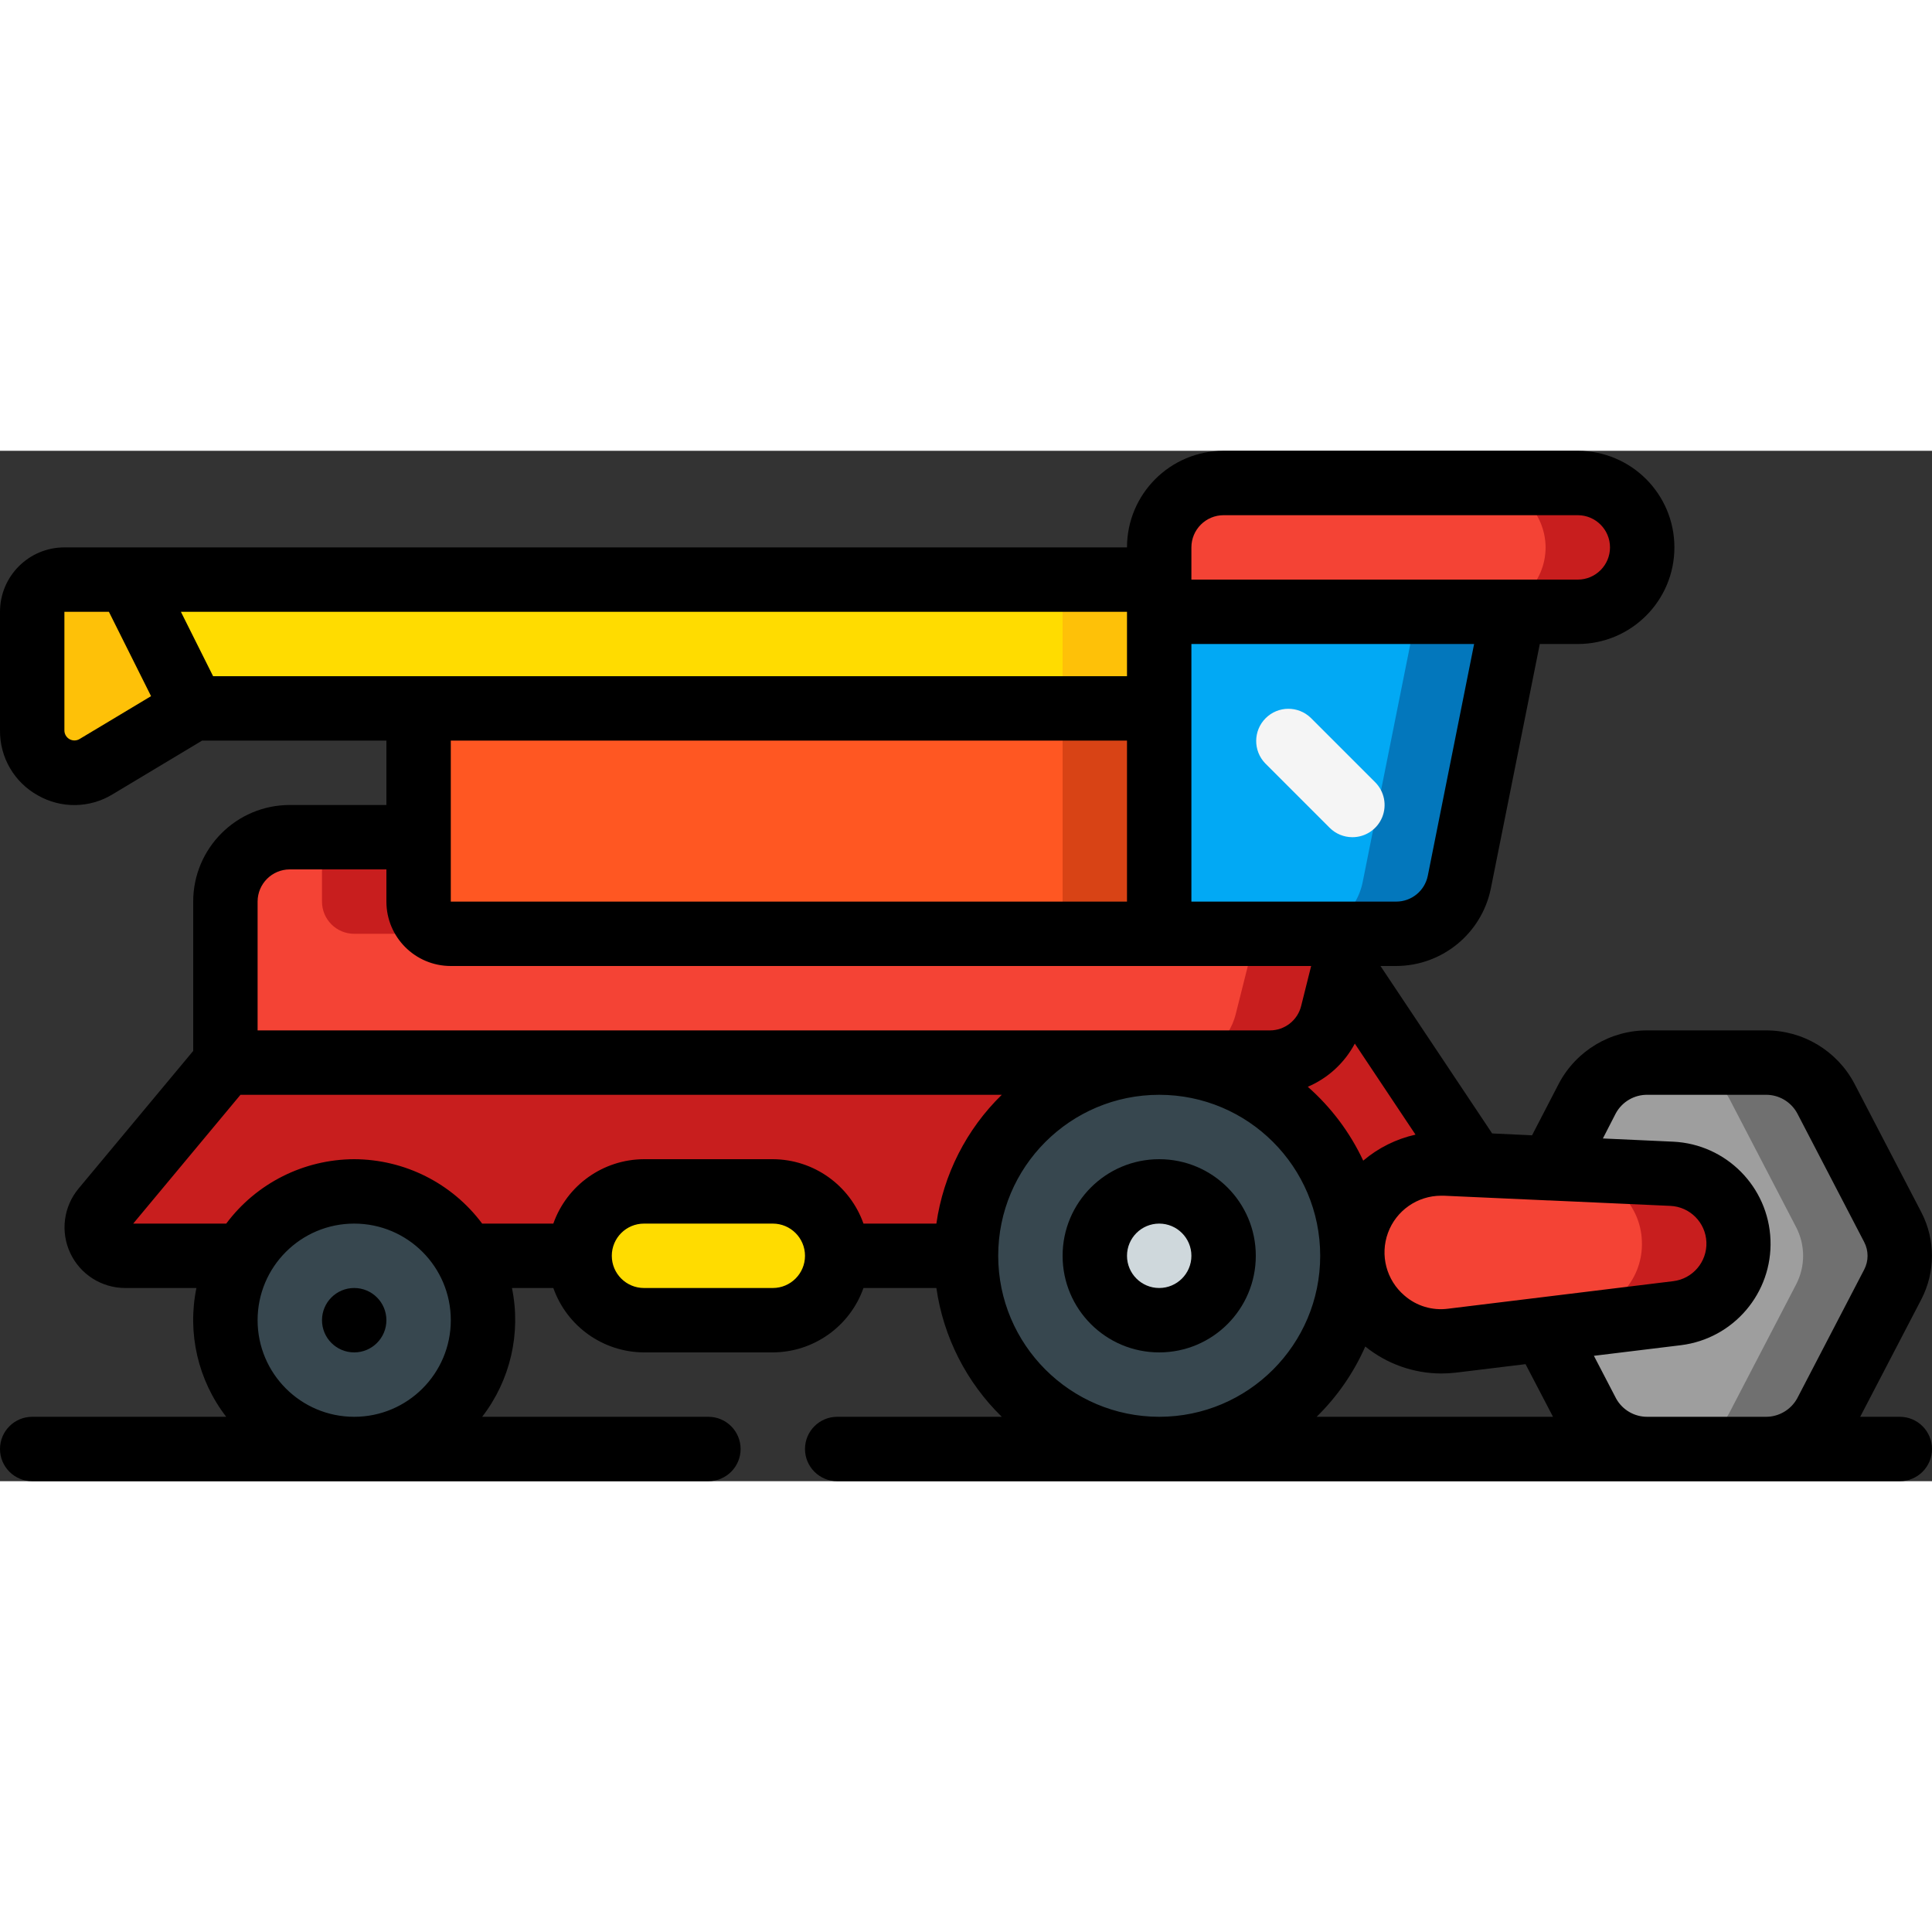 <svg height="512" viewBox="0 0 60 32" width="512" xmlns="http://www.w3.org/2000/svg"><rect x="0" y="0" width="60" height="32" fill="#333333" stroke="none"/><g id="Page-1" fill="none" fill-rule="evenodd"><g id="049---Harvester" fill-rule="nonzero"><path id="Shape" d="m42 24.9v.1c-.028 3.276-2.698 5.914-5.975 5.9-3.276-.014-5.925-2.674-5.925-5.95s2.649-5.936 5.925-5.95c3.276-.014 5.947 2.624 5.975 5.9z" fill="#37474f"/><circle id="Oval" cx="36" cy="25" fill="#cfd8dc" r="2"/><path id="Shape" d="m15 27c.005 2.013-1.483 3.717-3.478 3.984-1.995.267-3.879-.986-4.403-2.929-.525-1.943.472-3.974 2.331-4.747 1.858-.773 4.002-.049 5.011 1.692.353.608.539 1.297.54 2z" fill="#37474f"/><path id="Shape" d="m36 19c-3.314 0-6 2.686-6 6h-4c-.008-1.101-.899-1.992-2-2h-4c-1.103.003-1.997.897-2 2h-3.54c-.713-1.237-2.032-2-3.46-2-1.428 0-2.747.763-3.46 2h-3.66c-.342-.003-.651-.202-.795-.513s-.095-.675.125-.937l3.79-4.55z" fill="#c81e1e"/><path id="Shape" d="m47 5-1.68 8.39c-.186.935-1.006 1.609-1.96 1.61h-7.36v-10z" fill="#02a9f4"/><path id="Shape" d="m44 5-1.68 8.39c-.186.935-1.006 1.609-1.96 1.61h3c.954-.001 1.774-.675 1.96-1.61l1.68-8.39z" fill="#0377bc"/><path id="Shape" d="m51 3c-.003 1.103-.897 1.997-2 2h-13v-2c.003-1.103.897-1.997 2-2h11c1.101.008 1.992.899 2 2z" fill="#f44335"/><path id="Shape" d="m50.41 1.59c-.37-.38-.879-.593-1.41-.59l-3-0c1.101.008 1.992.899 2 2-.003 1.103-.897 1.997-2 2h3c1.103-.003 1.997-.897 2-2 .003-.531-.21-1.04-.59-1.41z" fill="#c81e1e"/><path id="Shape" d="m36 8v7h-22c-.552 0-1-.448-1-1v-6z" fill="#ff5722"/><path id="Rectangle-path" d="m33 8h3v7h-3z" fill="#d84315"/><path id="Shape" d="m36 4v4h-30l-2-4z" fill="#ffdc00"/><path id="Rectangle-path" d="m33 4h3v4h-3z" fill="#fec108"/><path id="Shape" d="m6 8-3.01 1.81c-.407.242-.912.247-1.323.013-.411-.234-.666-.67-.667-1.143v-3.68c0-.552.448-1 1-1h2z" fill="#fec108"/><path id="Shape" d="m26 25c-.003 1.103-.897 1.997-2 2h-4c-1.101-.008-1.992-.899-2-2 .003-1.103.897-1.997 2-2h4c1.101.008 1.992.899 2 2z" fill="#ffdc00"/><path id="Shape" d="m42 15-.27 1.09-.35 1.39c-.217.894-1.02 1.523-1.94 1.52l-32.44 0v-5c.003-1.103.897-1.997 2-2h4v2c0 .552.448 1 1 1z" fill="#f44335"/><g fill="#c81e1e"><path id="Shape" d="m11 15h3c-.552 0-1-.448-1-1v-2h-3v2c0 .552.448 1 1 1z"/><path id="Shape" d="m39 15-.27 1.09-.35 1.39c-.217.894-1.02 1.523-1.94 1.52l3-0c.92.003 1.723-.626 1.94-1.52l.35-1.39.27-1.09z"/><path id="Shape" d="m45.79 22.18-.91-.04c-.753-.034-1.487.242-2.031.763-.544.521-.851 1.243-.849 1.997-.06-3.272-2.727-5.895-6-5.9h3.44c.92.003 1.723-.626 1.94-1.52l.35-1.39z"/></g><path id="Shape" d="m53.99 24.54v.01c.047 1.126-.781 2.098-1.9 2.23l-4.14.51-2.86.35c-.11.01-.22.02-.33.02-1.484-.005-2.7-1.178-2.76-2.66v-.1c-.002-.754.305-1.475.849-1.997.544-.521 1.278-.797 2.031-.763l.91.04 2.38.11 3.75.17c1.128.045 2.03.952 2.07 2.08z" fill="#f44335"/><path id="Shape" d="m51.92 22.46-3.75-.17-2.38-.11-.91-.04c-.278-.01-.556.024-.823.1l1.113.051 3.75.17c1.128.045 2.03.952 2.07 2.08v.01c.047 1.126-.781 2.098-1.9 2.23l-4.14.51-1.252.153c.336.143.697.217 1.062.217.11 0 .22-.01.33-.02l2.86-.35 4.14-.51c1.119-.132 1.947-1.104 1.9-2.23v-.01c-.039-1.128-.942-2.036-2.07-2.081z" fill="#c81e1e"/><path id="Shape" d="m58.78 25.89-2.08 4c-.37.687-1.089 1.114-1.87 1.11h-3.66c-.781.004-1.5-.423-1.87-1.11l-1.35-2.6 4.14-.51c1.119-.132 1.947-1.104 1.9-2.23v-.01c-.04-1.128-.942-2.035-2.07-2.08l-3.75-.17 1.13-2.18c.37-.687 1.089-1.114 1.87-1.11h3.66c.781-.004 1.5.423 1.87 1.11l2.08 4c.29.558.29 1.222 0 1.78z" fill="#9e9e9e"/><path id="Shape" d="m58.78 24.11-2.08-4c-.37-.687-1.089-1.114-1.87-1.11l-3-0c.781-.004 1.5.423 1.87 1.11l2.08 4c.29.558.29 1.222 0 1.78l-2.08 4c-.37.687-1.089 1.114-1.87 1.11l3-0c.781.004 1.5-.423 1.87-1.11l2.08-4c.29-.558.29-1.222 0-1.78z" fill="#707070"/><path id="Shape" d="m36 22c-1.657 0-3 1.343-3 3s1.343 3 3 3 3-1.343 3-3-1.343-3-3-3zm0 4c-.552 0-1-.448-1-1s.448-1 1-1 1 .448 1 1-.448 1-1 1z" fill="#000"/><circle id="Oval" cx="11" cy="27" fill="#000" r="1"/><path id="Shape" d="m59 30h-1.23l1.9-3.65c.438-.847.438-1.853 0-2.7l-2.084-4.006c-.541-1.018-1.603-1.651-2.756-1.644h-3.66c-1.155-.007-2.218.629-2.758 1.65l-.833 1.608-1.239-.058-3.468-5.2h.488c1.428-.004 2.657-1.011 2.94-2.411l1.52-7.589h1.18c1.657 0 3-1.343 3-3s-1.343-3-3-3h-11c-1.657 0-3 1.343-3 3h-33c-1.105 0-2 .895-2 2v3.685c-.008.836.442 1.609 1.173 2.015.723.415 1.616.402 2.327-.034l2.777-1.666h5.723v2h-3c-1.657 0-3 1.343-3 3v4.638l-3.561 4.275c-.466.561-.567 1.34-.258 2.0.308.661.97 1.084 1.699 1.087h2.22c-.289 1.404.049 2.865.925 4h-6.025c-.552 0-1 .448-1 1s.448 1 1 1h21c.552 0 1-.448 1-1s-.448-1-1-1h-7.026c.876-1.135 1.214-2.596.925-4h1.285c.422 1.194 1.549 1.995 2.816 2h4c1.267-.005 2.394-.806 2.816-2h2.264c.218 1.521.932 2.927 2.031 4h-5.111c-.552 0-1 .448-1 1s.448 1 1 1h33c.552 0 1-.448 1-1s-.448-1-1-1zm-14.028-3.357c-.49.065-.984-.084-1.356-.409-.561-.478-.765-1.255-.511-1.947.254-.692.913-1.152 1.65-1.153h.083l3.238.146h.034l3.765.17c.609.028 1.096.518 1.119 1.128.023.61-.424 1.136-1.03 1.21zm-4.357-6.892c.625-.267 1.141-.74 1.46-1.341l1.885 2.827c-.599.134-1.156.411-1.624.808-.41-.875-.996-1.656-1.721-2.294zm3.726-6.551c-.095.466-.505.801-.981.8l-6.36 0v-8h8.78zm-30.341.8v-5h21v5zm23-11c0-.552.448-1 1-1h11c.552 0 1 .448 1 1s-.448 1-1 1h-12zm-2 4h-28.382l-1-2h29.382zm-32.529 1.951c-.096.058-.215.059-.313.004-.097-.055-.158-.158-.158-.27v-3.685h1.382l1.309 2.619zm6.529 4.049h3v1c0 1.105.895 2 2 2h26.719l-.311 1.243c-.111.445-.511.757-.969.757h-31.439v-4c0-.552.448-1 1-1zm-1 14c0-1.657 1.343-3 3-3 1.657 0 3 1.343 3 3s-1.343 3-3 3c-1.657 0-3-1.343-3-3zm3-5c-1.565.005-3.038.745-3.974 2h-2.889l3.331-4h23.643c-1.099 1.073-1.813 2.479-2.031 4h-2.264c-.422-1.194-1.549-1.995-2.816-2h-4c-1.267.005-2.394.806-2.816 2h-2.21c-.936-1.255-2.409-1.995-3.974-2zm13 4h-4c-.552 0-1-.448-1-1s.448-1 1-1h4c.552 0 1 .448 1 1s-.448 1-1 1zm7-1c0-2.761 2.239-5 5-5s5 2.239 5 5-2.239 5-5 5c-2.76-.003-4.997-2.24-5-5zm11.4 2.817c.668.54 1.5.835 2.359.838.15-0.0.301-.009.45-.026l2.168-.264.853 1.635h-7.341c.638-.625 1.151-1.366 1.511-2.183zm8.77 2.183c-.408.006-.786-.213-.982-.571l-.688-1.323 2.705-.33c1.635-.204 2.842-1.624 2.779-3.27-.063-1.646-1.374-2.971-3.019-3.05l-2.186-.1.4-.779c.197-.362.579-.585.991-.577h3.66c.408-.007.787.213.983.571l2.08 4c.141.269.141.59 0 .859l-2.077 3.993c-.196.36-.576.583-.986.577z" fill="#000"/><path id="Shape" d="m42 12c-.265-0-.52-.105-.707-.293l-2-2c-.379-.392-.374-1.016.012-1.402.386-.386 1.009-.391 1.402-.012l2 2c.286.286.371.716.217 1.09-.155.374-.519.617-.924.617z" fill="#f5f5f5"/></g></g></svg>